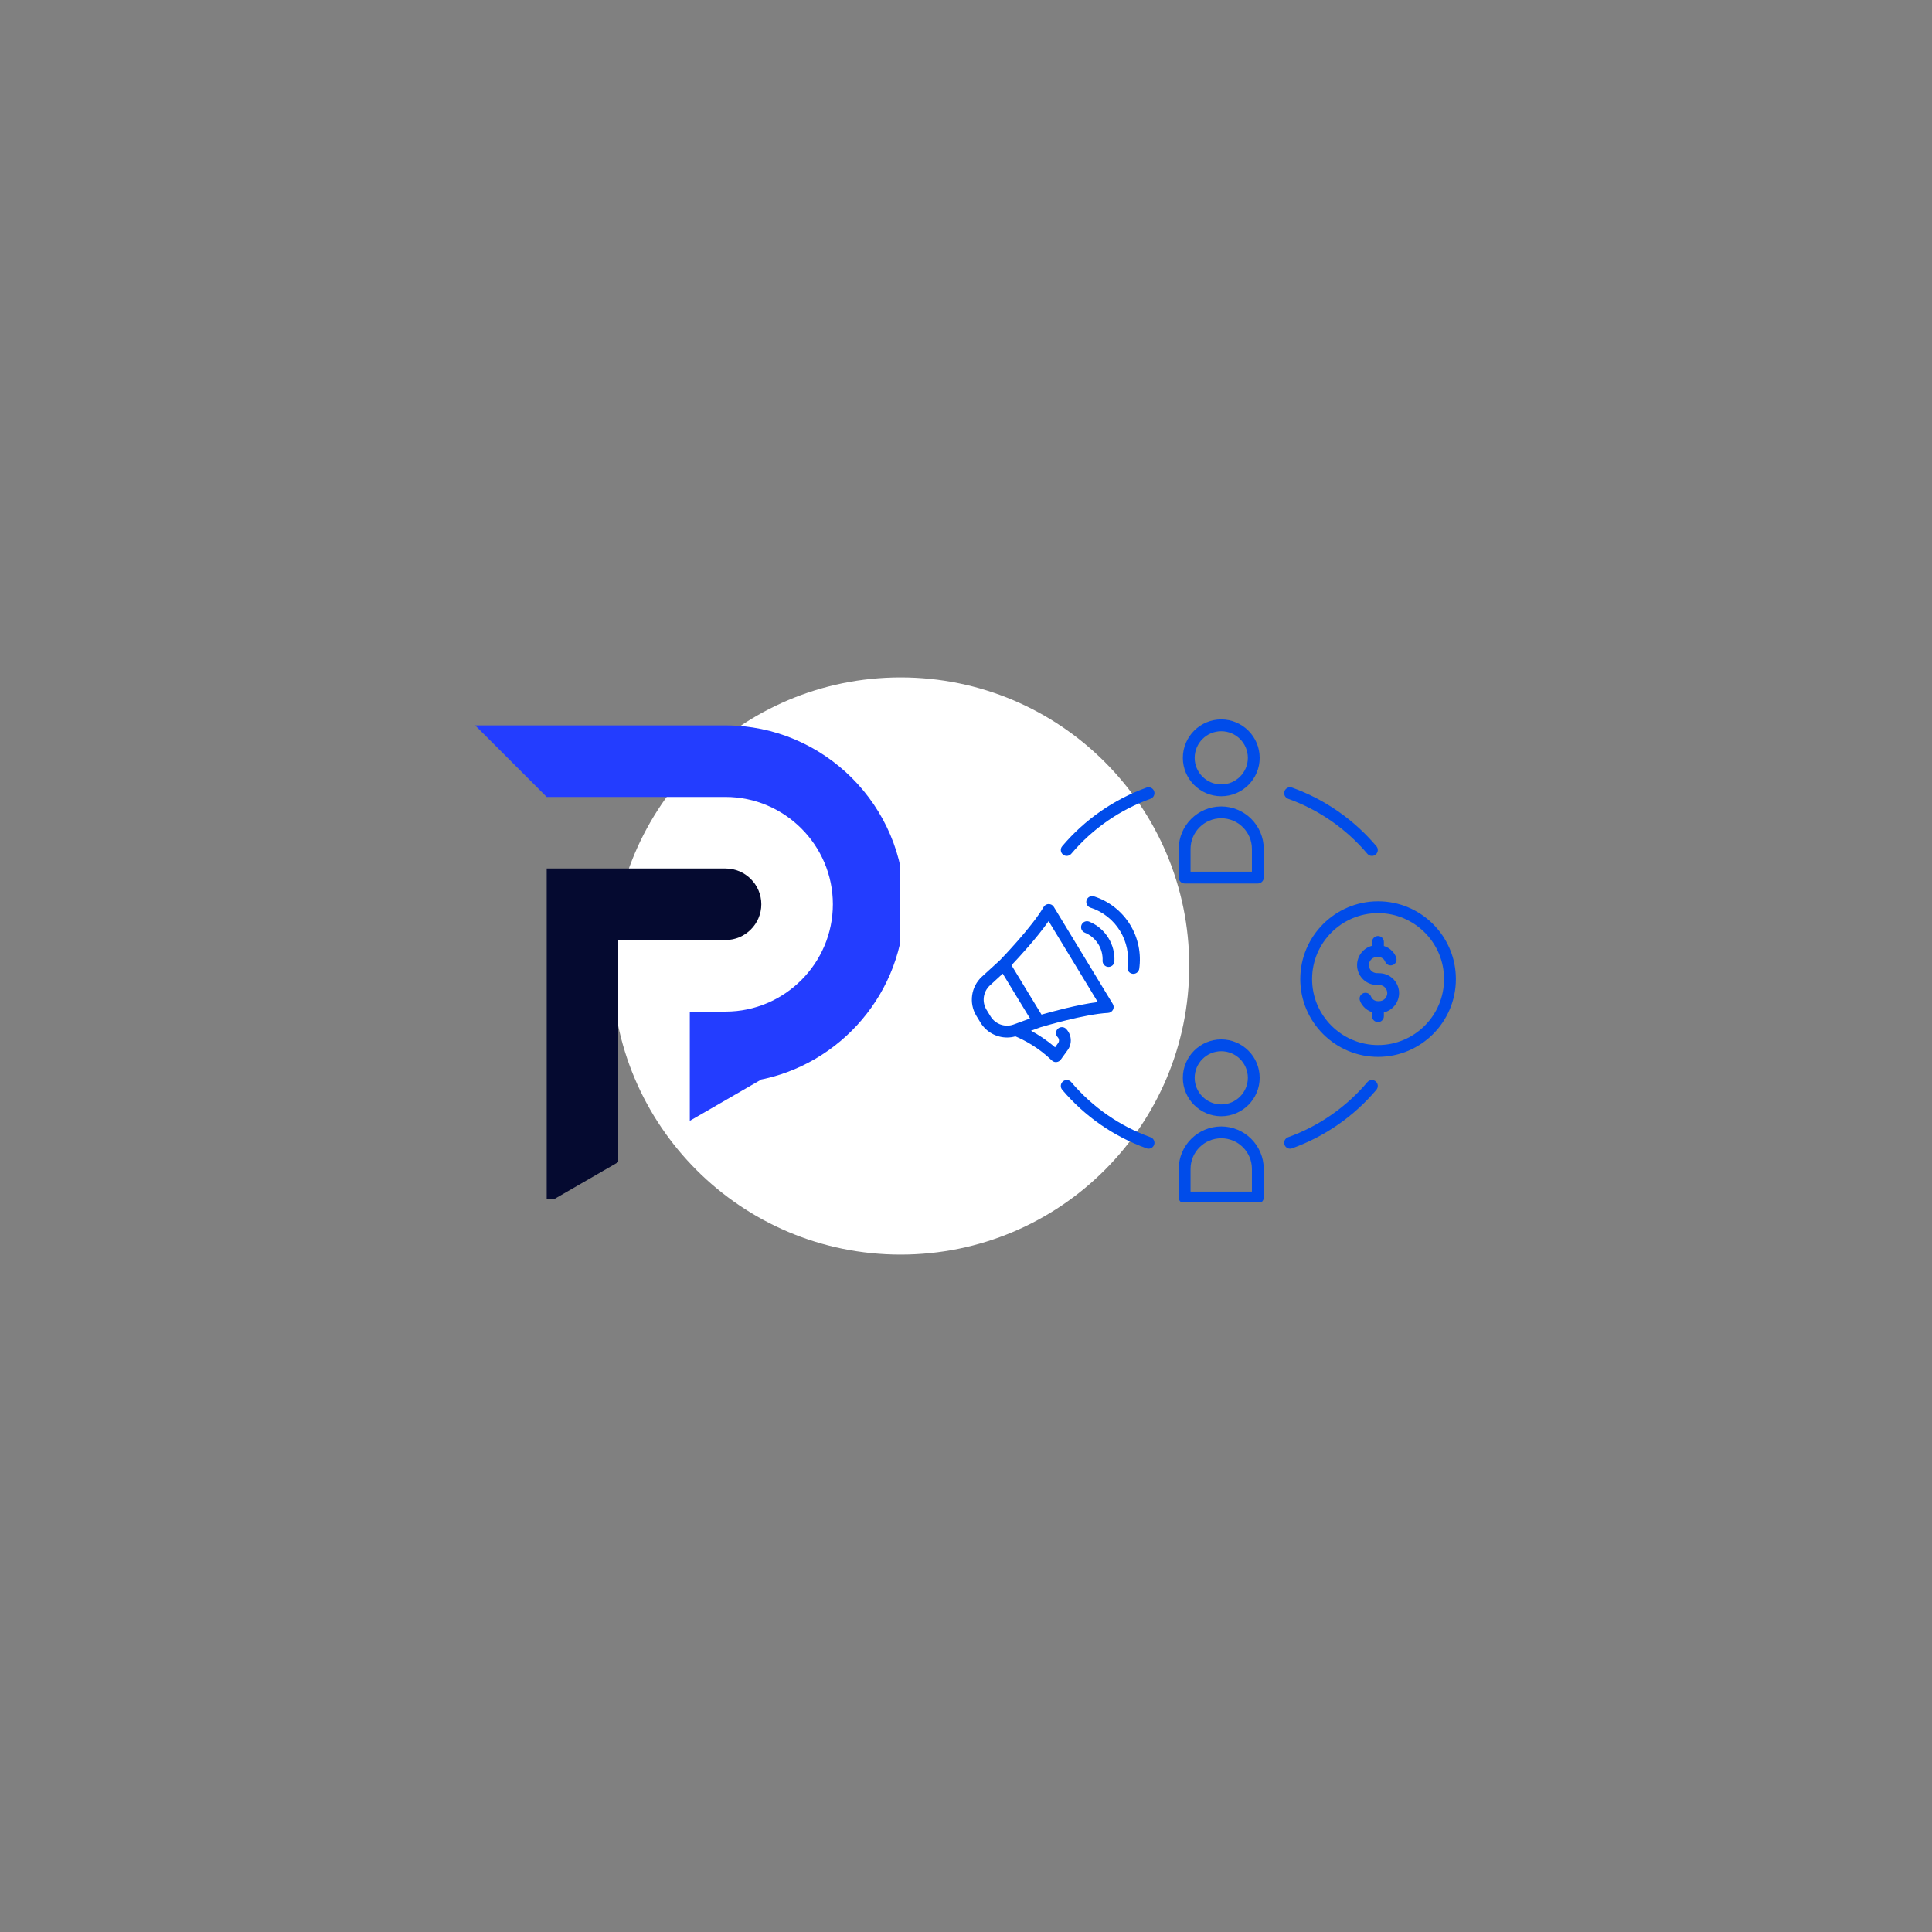 <svg xmlns="http://www.w3.org/2000/svg" xmlns:xlink="http://www.w3.org/1999/xlink" width="200" zoomAndPan="magnify" viewBox="0 0 150 150" height="200" preserveAspectRatio="xMidYMid meet" version="1.0"><rect x="0" y="0" width="150" height="150" fill="#808080" stroke="none"/><defs><clipPath id="93562ba64b"><path d="M 47.516 52.594 L 92.332 52.594 L 92.332 97.406 L 47.516 97.406 Z M 47.516 52.594 " clip-rule="nonzero"/></clipPath><clipPath id="bbab29b451"><path d="M 69.926 52.594 C 57.547 52.594 47.516 62.625 47.516 75 C 47.516 87.375 57.547 97.406 69.926 97.406 C 82.301 97.406 92.332 87.375 92.332 75 C 92.332 62.625 82.301 52.594 69.926 52.594 Z M 69.926 52.594 " clip-rule="nonzero"/></clipPath><clipPath id="b321064c96"><path d="M 36.891 56.32 L 69.891 56.32 L 69.891 88 L 36.891 88 Z M 36.891 56.32 " clip-rule="nonzero"/></clipPath><clipPath id="67cb75f011"><path d="M 42 67 L 60 67 L 60 93.07 L 42 93.07 Z M 42 67 " clip-rule="nonzero"/></clipPath><clipPath id="1a5e5327c9"><path d="M 100 69 L 113.395 69 L 113.395 83 L 100 83 Z M 100 69 " clip-rule="nonzero"/></clipPath><clipPath id="4f330a2f08"><path d="M 91 55.855 L 98 55.855 L 98 62 L 91 62 Z M 91 55.855 " clip-rule="nonzero"/></clipPath><clipPath id="483d08a047"><path d="M 91 87 L 99 87 L 99 93.355 L 91 93.355 Z M 91 87 " clip-rule="nonzero"/></clipPath><clipPath id="ce3ddff3e9"><path d="M 75.145 70 L 87 70 L 87 83 L 75.145 83 Z M 75.145 70 " clip-rule="nonzero"/></clipPath></defs><g clip-path="url(#93562ba64b)"><g clip-path="url(#bbab29b451)"><path fill="#ffffff" d="M 47.516 52.594 L 92.332 52.594 L 92.332 97.406 L 47.516 97.406 Z M 47.516 52.594 " fill-opacity="1" fill-rule="nonzero"/></g></g><g clip-path="url(#b321064c96)"><path fill="#233dff" d="M 58.785 83.875 C 65.262 82.711 70.219 77.008 70.219 70.207 C 70.219 62.57 63.973 56.32 56.332 56.32 L 36.891 56.32 L 42.445 61.875 L 56.332 61.875 C 60.914 61.875 64.664 65.625 64.664 70.207 C 64.664 74.789 60.914 78.539 56.332 78.539 L 53.555 78.539 L 53.555 87.02 L 59.109 83.812 C 59.004 83.836 58.895 83.855 58.785 83.875 Z M 58.785 83.875 " fill-opacity="1" fill-rule="evenodd"/></g><g clip-path="url(#67cb75f011)"><path fill="#050a30" d="M 48 84.094 C 48 80.391 48 76.688 48 72.984 L 56.332 72.984 C 57.859 72.984 59.109 71.734 59.109 70.207 C 59.109 68.68 57.859 67.43 56.332 67.43 L 42.445 67.43 C 42.445 72.984 42.445 78.539 42.445 84.094 L 42.445 93.434 L 48 90.227 Z M 48 84.094 " fill-opacity="1" fill-rule="evenodd"/></g><g clip-path="url(#1a5e5327c9)"><path fill="#004cea" d="M 106.996 81.137 C 104.172 81.137 101.871 78.84 101.871 76.016 C 101.871 73.191 104.172 70.895 106.996 70.895 C 109.816 70.895 112.117 73.191 112.117 76.016 C 112.117 78.84 109.816 81.137 106.996 81.137 Z M 106.996 69.977 C 103.664 69.977 100.953 72.684 100.953 76.016 C 100.953 79.344 103.664 82.055 106.996 82.055 C 110.324 82.055 113.035 79.344 113.035 76.016 C 113.035 72.684 110.324 69.977 106.996 69.977 " fill-opacity="1" fill-rule="nonzero"/></g><g clip-path="url(#4f330a2f08)"><path fill="#004cea" d="M 94.816 56.773 C 95.957 56.773 96.883 57.699 96.883 58.84 C 96.883 59.977 95.957 60.902 94.816 60.902 C 93.68 60.902 92.754 59.977 92.754 58.84 C 92.754 57.699 93.68 56.773 94.816 56.773 Z M 94.816 61.82 C 96.461 61.82 97.801 60.484 97.801 58.84 C 97.801 57.195 96.461 55.855 94.816 55.855 C 93.176 55.855 91.836 57.195 91.836 58.84 C 91.836 60.484 93.176 61.82 94.816 61.82 " fill-opacity="1" fill-rule="nonzero"/></g><path fill="#004cea" d="M 92.434 65.914 C 92.434 64.602 93.504 63.531 94.816 63.531 C 96.133 63.531 97.199 64.602 97.199 65.914 L 97.199 67.676 L 92.434 67.676 Z M 91.516 68.133 C 91.516 68.387 91.723 68.594 91.977 68.594 L 97.66 68.594 C 97.914 68.594 98.117 68.387 98.117 68.133 L 98.117 65.914 C 98.117 64.094 96.637 62.613 94.816 62.613 C 92.996 62.613 91.516 64.094 91.516 65.914 L 91.516 68.133 " fill-opacity="1" fill-rule="nonzero"/><path fill="#004cea" d="M 94.816 85.746 C 93.68 85.746 92.754 84.816 92.754 83.68 C 92.754 82.543 93.68 81.617 94.816 81.617 C 95.957 81.617 96.883 82.543 96.883 83.68 C 96.883 84.816 95.957 85.746 94.816 85.746 Z M 94.816 80.699 C 93.176 80.699 91.836 82.035 91.836 83.68 C 91.836 85.324 93.176 86.664 94.816 86.664 C 96.461 86.664 97.801 85.324 97.801 83.68 C 97.801 82.035 96.461 80.699 94.816 80.699 " fill-opacity="1" fill-rule="nonzero"/><g clip-path="url(#483d08a047)"><path fill="#004cea" d="M 97.199 92.516 L 92.434 92.516 L 92.434 90.758 C 92.434 89.441 93.504 88.375 94.816 88.375 C 96.133 88.375 97.199 89.441 97.199 90.758 Z M 98.117 92.977 L 98.117 90.758 C 98.117 88.938 96.637 87.457 94.816 87.457 C 92.996 87.457 91.516 88.938 91.516 90.758 L 91.516 92.977 C 91.516 93.227 91.723 93.434 91.977 93.434 L 97.66 93.434 C 97.914 93.434 98.117 93.227 98.117 92.977 " fill-opacity="1" fill-rule="nonzero"/></g><g clip-path="url(#ce3ddff3e9)"><path fill="#004cea" d="M 76.855 76.508 L 77.852 75.594 L 78.91 77.336 L 79.969 79.074 L 78.699 79.539 C 78.031 79.785 77.277 79.52 76.906 78.91 L 76.586 78.387 C 76.219 77.777 76.332 76.988 76.855 76.508 Z M 81.414 71.516 L 85.23 77.797 C 83.648 78 81.656 78.547 80.863 78.773 L 79.695 76.859 L 78.531 74.938 C 79.098 74.34 80.504 72.82 81.414 71.516 Z M 75.801 78.863 L 76.121 79.387 C 76.57 80.125 77.363 80.551 78.191 80.551 C 78.406 80.551 78.621 80.52 78.836 80.461 C 79.488 80.734 80.609 81.309 81.664 82.332 C 81.75 82.414 81.867 82.461 81.984 82.461 C 81.996 82.461 82.012 82.457 82.023 82.457 C 82.156 82.445 82.277 82.379 82.355 82.27 L 82.895 81.523 C 83.258 81.02 83.207 80.332 82.773 79.883 C 82.598 79.703 82.309 79.699 82.125 79.875 C 81.945 80.051 81.941 80.344 82.117 80.523 C 82.238 80.652 82.254 80.844 82.152 80.984 L 81.914 81.312 C 81.262 80.746 80.605 80.324 80.047 80.023 L 80.797 79.75 C 81.023 79.684 84.223 78.734 86.027 78.641 C 86.188 78.633 86.332 78.543 86.41 78.398 C 86.484 78.254 86.48 78.082 86.395 77.945 L 81.816 70.41 C 81.734 70.273 81.586 70.191 81.426 70.191 C 81.422 70.191 81.422 70.191 81.422 70.191 C 81.258 70.191 81.109 70.277 81.027 70.418 C 80.117 71.977 77.797 74.383 77.637 74.547 L 76.234 75.828 C 75.387 76.605 75.207 77.883 75.801 78.863 " fill-opacity="1" fill-rule="nonzero"/></g><path fill="#004cea" d="M 107.176 75.562 C 107.148 75.559 107.078 75.559 107.004 75.555 C 106.949 75.555 106.891 75.555 106.867 75.551 C 106.539 75.531 106.281 75.258 106.281 74.93 C 106.281 74.621 106.508 74.355 106.809 74.309 C 106.883 74.301 106.941 74.297 106.961 74.297 C 106.965 74.297 106.965 74.297 106.965 74.297 C 106.973 74.297 106.98 74.297 106.988 74.297 C 107.379 74.297 107.516 74.594 107.539 74.648 C 107.621 74.887 107.887 75.012 108.125 74.926 C 108.363 74.844 108.488 74.578 108.402 74.34 C 108.305 74.055 108 73.613 107.445 73.445 L 107.445 73.133 C 107.445 72.879 107.242 72.672 106.988 72.672 C 106.734 72.672 106.527 72.879 106.527 73.133 L 106.527 73.43 C 105.855 73.598 105.363 74.219 105.363 74.93 C 105.363 75.742 106 76.422 106.812 76.469 C 106.84 76.473 106.91 76.473 106.984 76.473 C 107.039 76.477 107.098 76.477 107.121 76.477 C 107.449 76.496 107.707 76.773 107.707 77.102 C 107.707 77.41 107.48 77.676 107.18 77.719 C 107.105 77.73 107.047 77.734 107.031 77.734 C 107.027 77.734 107.023 77.734 107.023 77.734 C 107.016 77.73 107.008 77.73 107 77.73 C 106.609 77.73 106.473 77.441 106.449 77.379 C 106.363 77.145 106.102 77.02 105.863 77.105 C 105.625 77.188 105.5 77.449 105.586 77.691 C 105.684 77.973 105.984 78.41 106.527 78.582 L 106.527 78.898 C 106.527 79.152 106.734 79.355 106.988 79.355 C 107.242 79.355 107.445 79.152 107.445 78.898 L 107.445 78.602 C 108.125 78.441 108.625 77.816 108.625 77.102 C 108.625 76.289 107.988 75.609 107.176 75.562 " fill-opacity="1" fill-rule="nonzero"/><path fill="#004cea" d="M 86.043 75.07 C 86.051 75.07 86.055 75.07 86.062 75.07 C 86.309 75.07 86.512 74.879 86.523 74.633 C 86.551 74.004 86.395 73.383 86.066 72.84 C 85.715 72.262 85.195 71.816 84.57 71.559 C 84.336 71.461 84.066 71.574 83.969 71.809 C 83.871 72.043 83.984 72.312 84.219 72.41 C 84.664 72.59 85.031 72.906 85.281 73.316 C 85.516 73.703 85.625 74.141 85.605 74.59 C 85.594 74.84 85.789 75.059 86.043 75.07 " fill-opacity="1" fill-rule="nonzero"/><path fill="#004cea" d="M 87.93 75.605 C 87.949 75.609 87.973 75.609 87.996 75.609 C 88.219 75.609 88.414 75.445 88.449 75.219 C 88.617 74.039 88.371 72.832 87.754 71.816 C 87.113 70.762 86.113 69.973 84.938 69.594 C 84.699 69.516 84.438 69.648 84.359 69.891 C 84.285 70.133 84.418 70.391 84.656 70.469 C 85.621 70.777 86.441 71.426 86.969 72.293 C 87.477 73.129 87.68 74.121 87.539 75.086 C 87.504 75.336 87.676 75.57 87.93 75.605 " fill-opacity="1" fill-rule="nonzero"/><path fill="#004cea" d="M 89.02 89.156 C 89.07 89.176 89.121 89.184 89.172 89.184 C 89.363 89.184 89.539 89.066 89.605 88.879 C 89.691 88.641 89.566 88.379 89.328 88.293 C 86.945 87.438 84.816 85.957 83.172 84.016 C 83.008 83.82 82.719 83.797 82.523 83.961 C 82.332 84.125 82.305 84.414 82.469 84.609 C 84.219 86.676 86.484 88.246 89.02 89.156 " fill-opacity="1" fill-rule="nonzero"/><path fill="#004cea" d="M 99.73 88.879 C 99.797 89.066 99.973 89.184 100.16 89.184 C 100.215 89.184 100.266 89.176 100.316 89.156 C 102.852 88.246 105.117 86.676 106.863 84.609 C 107.027 84.414 107.004 84.125 106.812 83.961 C 106.617 83.797 106.328 83.82 106.164 84.016 C 104.52 85.957 102.391 87.438 100.008 88.293 C 99.77 88.379 99.645 88.641 99.73 88.879 " fill-opacity="1" fill-rule="nonzero"/><path fill="#004cea" d="M 89.605 61.426 C 89.52 61.188 89.258 61.062 89.02 61.148 C 86.484 62.059 84.219 63.633 82.469 65.699 C 82.305 65.891 82.332 66.18 82.523 66.344 C 82.609 66.418 82.715 66.453 82.82 66.453 C 82.949 66.453 83.082 66.398 83.172 66.289 C 84.816 64.348 86.945 62.867 89.328 62.016 C 89.566 61.93 89.691 61.664 89.605 61.426 " fill-opacity="1" fill-rule="nonzero"/><path fill="#004cea" d="M 106.164 66.289 C 106.254 66.398 106.383 66.453 106.516 66.453 C 106.621 66.453 106.723 66.418 106.812 66.344 C 107.004 66.18 107.027 65.891 106.863 65.699 C 105.117 63.633 102.852 62.059 100.316 61.148 C 100.078 61.062 99.816 61.188 99.73 61.426 C 99.645 61.664 99.77 61.93 100.008 62.016 C 102.391 62.867 104.52 64.348 106.164 66.289 " fill-opacity="1" fill-rule="nonzero"/></svg>